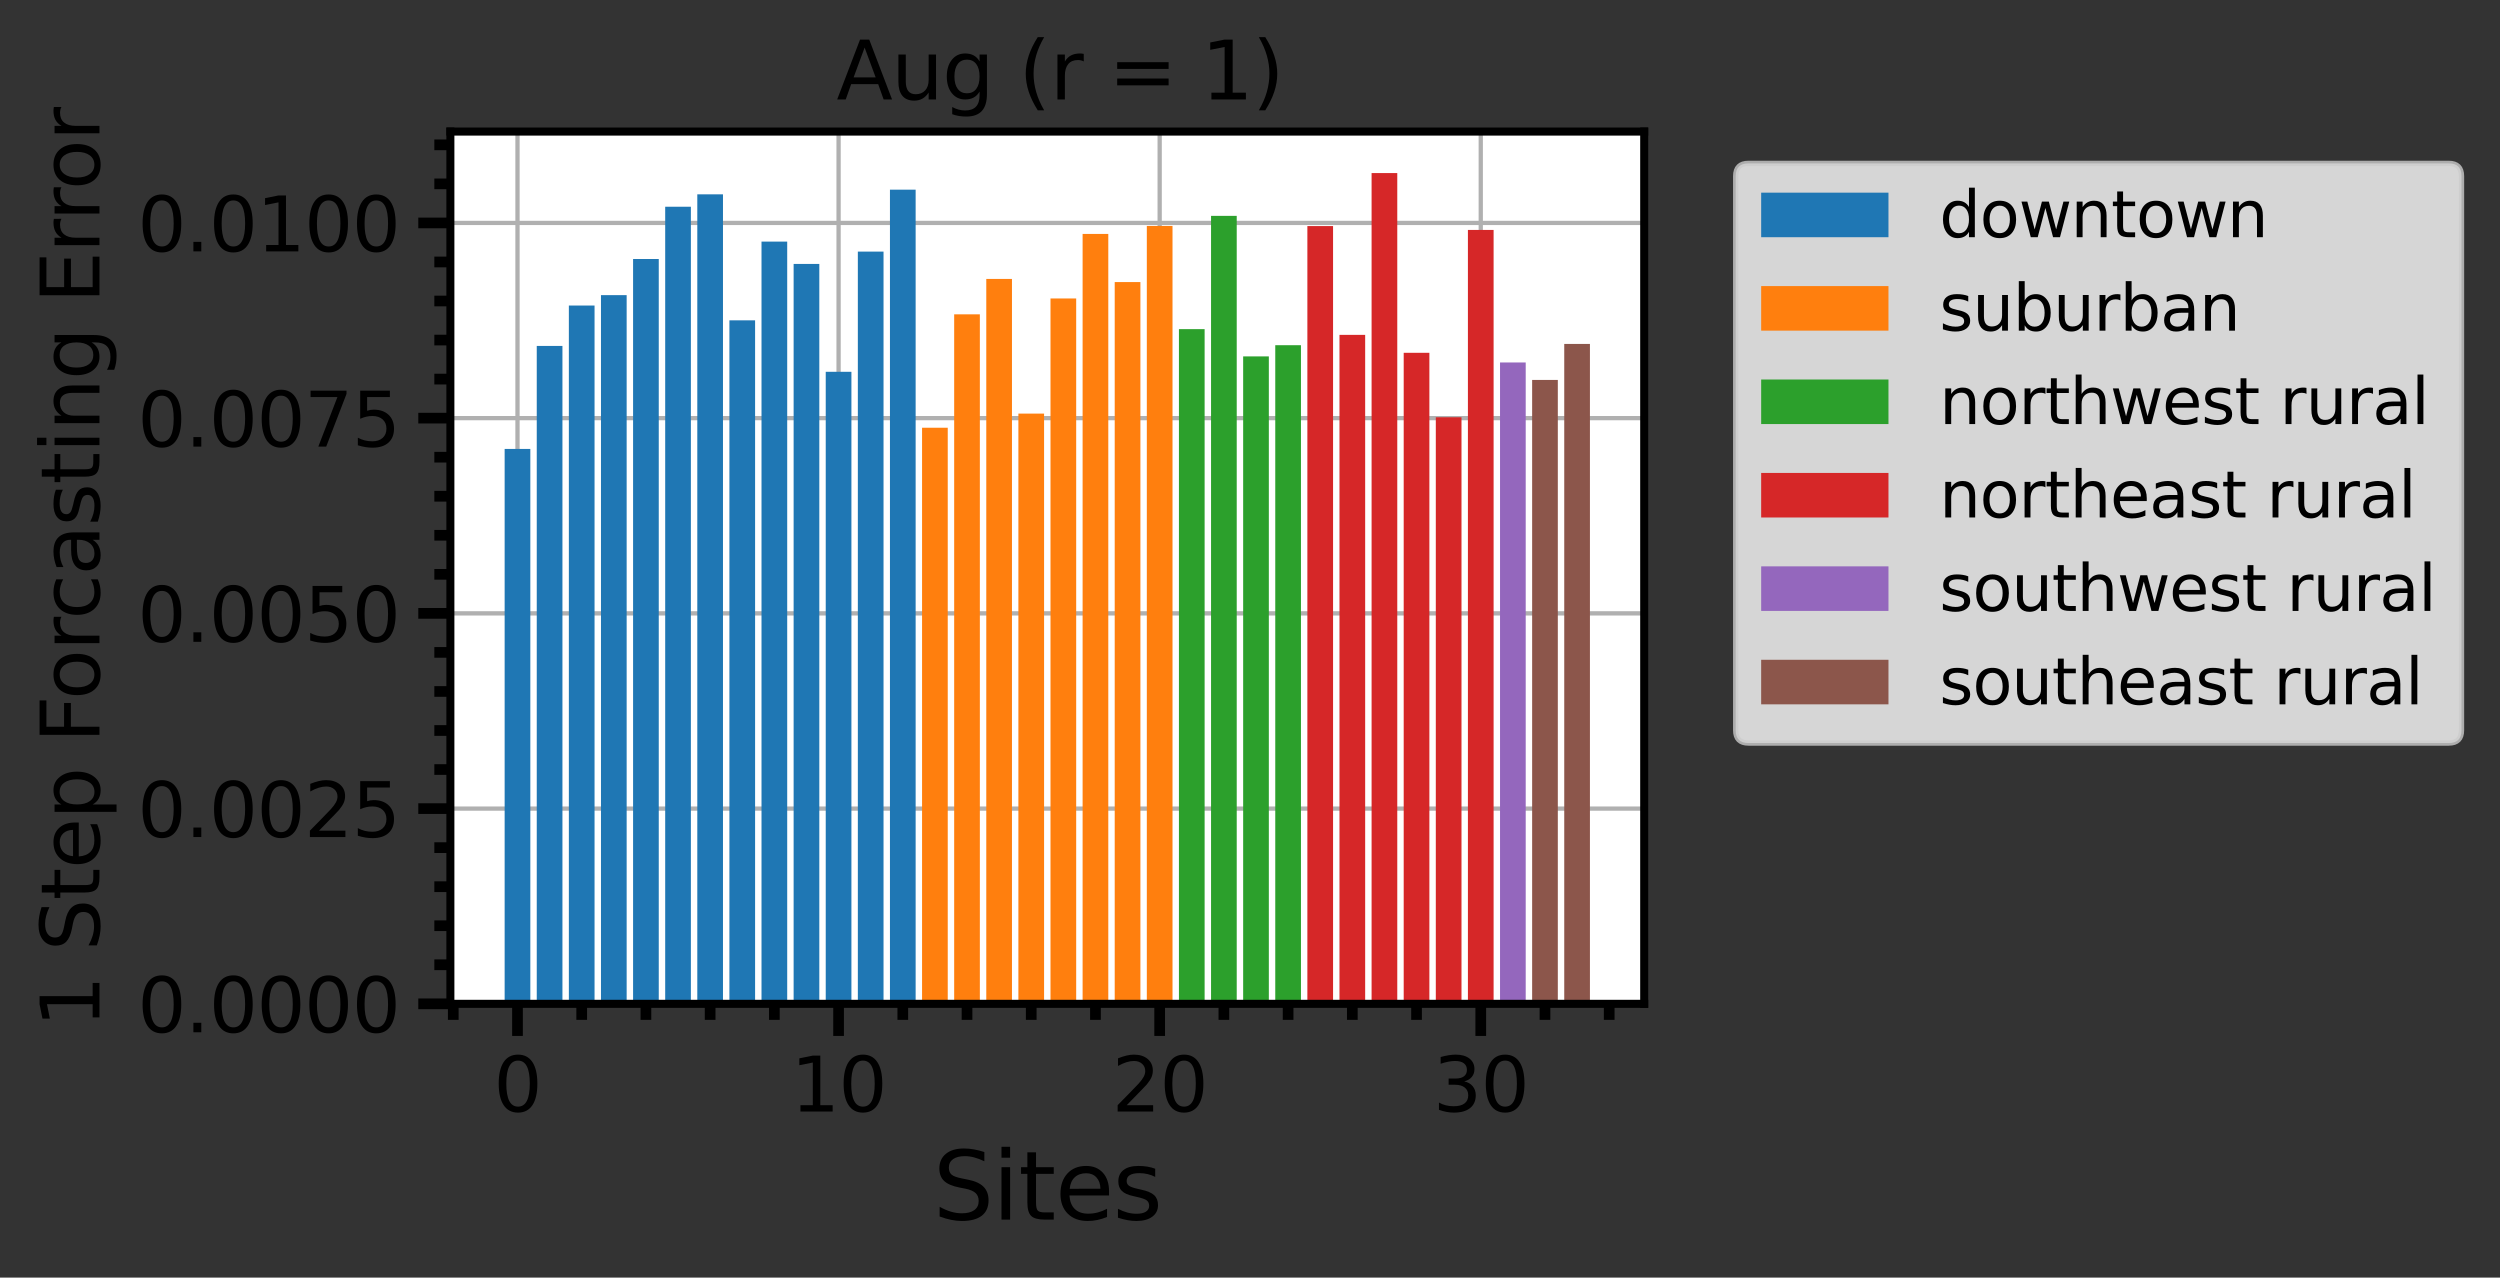 <?xml version="1.0" encoding="utf-8" standalone="no"?>
<!DOCTYPE svg PUBLIC "-//W3C//DTD SVG 1.1//EN"
  "http://www.w3.org/Graphics/SVG/1.1/DTD/svg11.dtd">
<svg xmlns:xlink="http://www.w3.org/1999/xlink" width="467.408pt" height="238.864pt" viewBox="0 0 467.408 238.864" xmlns="http://www.w3.org/2000/svg" version="1.1">
 <rect x="0" y="0" width="467.408" height="238.864" fill="#333333" stroke="none"/>
 <defs>
  <style type="text/css">*{stroke-linejoin: round; stroke-linecap: butt}</style>
 </defs>
 <g id="figure_1">
  <g id="patch_1">
   <path d="M 0 238.864 
L 467.408 238.864 
L 467.408 0 
L 0 0 
z
" style="fill: none"/>
  </g>
  <g id="axes_1">
   <g id="patch_2">
    <path d="M 84.204 187.678 
L 307.404 187.678 
L 307.404 24.598 
L 84.204 24.598 
z
" style="fill: #ffffff"/>
   </g>
   <g id="matplotlib.axis_1">
    <g id="xtick_1">
     <g id="line2d_1">
      <path d="M 96.751 187.678 
L 96.751 24.598 
" clip-path="url(#pc132be1202)" style="fill: none; stroke: #b0b0b0; stroke-width: 0.8; stroke-linecap: square"/>
     </g>
     <g id="line2d_2">
      <defs>
       <path id="me06fe6bc70" d="M 0 0 
L 0 6 
" style="stroke: #000000; stroke-width: 2"/>
      </defs>
      <g>
       <use xlink:href="#me06fe6bc70" x="96.751" y="187.678" style="stroke: #000000; stroke-width: 2"/>
      </g>
     </g>
     <g id="text_1">
      <!-- 0 -->
      <g transform="translate(92.297 207.815)scale(0.14 -0.14)">
       <defs>
        <path id="DejaVuSans-30" d="M 2034 4250 
Q 1547 4250 1301 3770 
Q 1056 3291 1056 2328 
Q 1056 1369 1301 889 
Q 1547 409 2034 409 
Q 2525 409 2770 889 
Q 3016 1369 3016 2328 
Q 3016 3291 2770 3770 
Q 2525 4250 2034 4250 
z
M 2034 4750 
Q 2819 4750 3233 4129 
Q 3647 3509 3647 2328 
Q 3647 1150 3233 529 
Q 2819 -91 2034 -91 
Q 1250 -91 836 529 
Q 422 1150 422 2328 
Q 422 3509 836 4129 
Q 1250 4750 2034 4750 
z
" transform="scale(0.016)"/>
       </defs>
       <use xlink:href="#DejaVuSans-30"/>
      </g>
     </g>
    </g>
    <g id="xtick_2">
     <g id="line2d_3">
      <path d="M 156.783 187.678 
L 156.783 24.598 
" clip-path="url(#pc132be1202)" style="fill: none; stroke: #b0b0b0; stroke-width: 0.8; stroke-linecap: square"/>
     </g>
     <g id="line2d_4">
      <g>
       <use xlink:href="#me06fe6bc70" x="156.783" y="187.678" style="stroke: #000000; stroke-width: 2"/>
      </g>
     </g>
     <g id="text_2">
      <!-- 10 -->
      <g transform="translate(147.876 207.815)scale(0.14 -0.14)">
       <defs>
        <path id="DejaVuSans-31" d="M 794 531 
L 1825 531 
L 1825 4091 
L 703 3866 
L 703 4441 
L 1819 4666 
L 2450 4666 
L 2450 531 
L 3481 531 
L 3481 0 
L 794 0 
L 794 531 
z
" transform="scale(0.016)"/>
       </defs>
       <use xlink:href="#DejaVuSans-31"/>
       <use xlink:href="#DejaVuSans-30" x="63.623"/>
      </g>
     </g>
    </g>
    <g id="xtick_3">
     <g id="line2d_5">
      <path d="M 216.815 187.678 
L 216.815 24.598 
" clip-path="url(#pc132be1202)" style="fill: none; stroke: #b0b0b0; stroke-width: 0.8; stroke-linecap: square"/>
     </g>
     <g id="line2d_6">
      <g>
       <use xlink:href="#me06fe6bc70" x="216.815" y="187.678" style="stroke: #000000; stroke-width: 2"/>
      </g>
     </g>
     <g id="text_3">
      <!-- 20 -->
      <g transform="translate(207.908 207.815)scale(0.14 -0.14)">
       <defs>
        <path id="DejaVuSans-32" d="M 1228 531 
L 3431 531 
L 3431 0 
L 469 0 
L 469 531 
Q 828 903 1448 1529 
Q 2069 2156 2228 2338 
Q 2531 2678 2651 2914 
Q 2772 3150 2772 3378 
Q 2772 3750 2511 3984 
Q 2250 4219 1831 4219 
Q 1534 4219 1204 4116 
Q 875 4013 500 3803 
L 500 4441 
Q 881 4594 1212 4672 
Q 1544 4750 1819 4750 
Q 2544 4750 2975 4387 
Q 3406 4025 3406 3419 
Q 3406 3131 3298 2873 
Q 3191 2616 2906 2266 
Q 2828 2175 2409 1742 
Q 1991 1309 1228 531 
z
" transform="scale(0.016)"/>
       </defs>
       <use xlink:href="#DejaVuSans-32"/>
       <use xlink:href="#DejaVuSans-30" x="63.623"/>
      </g>
     </g>
    </g>
    <g id="xtick_4">
     <g id="line2d_7">
      <path d="M 276.848 187.678 
L 276.848 24.598 
" clip-path="url(#pc132be1202)" style="fill: none; stroke: #b0b0b0; stroke-width: 0.8; stroke-linecap: square"/>
     </g>
     <g id="line2d_8">
      <g>
       <use xlink:href="#me06fe6bc70" x="276.848" y="187.678" style="stroke: #000000; stroke-width: 2"/>
      </g>
     </g>
     <g id="text_4">
      <!-- 30 -->
      <g transform="translate(267.94 207.815)scale(0.14 -0.14)">
       <defs>
        <path id="DejaVuSans-33" d="M 2597 2516 
Q 3050 2419 3304 2112 
Q 3559 1806 3559 1356 
Q 3559 666 3084 287 
Q 2609 -91 1734 -91 
Q 1441 -91 1130 -33 
Q 819 25 488 141 
L 488 750 
Q 750 597 1062 519 
Q 1375 441 1716 441 
Q 2309 441 2620 675 
Q 2931 909 2931 1356 
Q 2931 1769 2642 2001 
Q 2353 2234 1838 2234 
L 1294 2234 
L 1294 2753 
L 1863 2753 
Q 2328 2753 2575 2939 
Q 2822 3125 2822 3475 
Q 2822 3834 2567 4026 
Q 2313 4219 1838 4219 
Q 1578 4219 1281 4162 
Q 984 4106 628 3988 
L 628 4550 
Q 988 4650 1302 4700 
Q 1616 4750 1894 4750 
Q 2613 4750 3031 4423 
Q 3450 4097 3450 3541 
Q 3450 3153 3228 2886 
Q 3006 2619 2597 2516 
z
" transform="scale(0.016)"/>
       </defs>
       <use xlink:href="#DejaVuSans-33"/>
       <use xlink:href="#DejaVuSans-30" x="63.623"/>
      </g>
     </g>
    </g>
    <g id="xtick_5">
     <g id="line2d_9">
      <defs>
       <path id="me8a52d82d8" d="M 0 0 
L 0 3 
" style="stroke: #000000; stroke-width: 2"/>
      </defs>
      <g>
       <use xlink:href="#me8a52d82d8" x="84.744" y="187.678" style="stroke: #000000; stroke-width: 2"/>
      </g>
     </g>
    </g>
    <g id="xtick_6">
     <g id="line2d_10">
      <g>
       <use xlink:href="#me8a52d82d8" x="108.757" y="187.678" style="stroke: #000000; stroke-width: 2"/>
      </g>
     </g>
    </g>
    <g id="xtick_7">
     <g id="line2d_11">
      <g>
       <use xlink:href="#me8a52d82d8" x="120.764" y="187.678" style="stroke: #000000; stroke-width: 2"/>
      </g>
     </g>
    </g>
    <g id="xtick_8">
     <g id="line2d_12">
      <g>
       <use xlink:href="#me8a52d82d8" x="132.77" y="187.678" style="stroke: #000000; stroke-width: 2"/>
      </g>
     </g>
    </g>
    <g id="xtick_9">
     <g id="line2d_13">
      <g>
       <use xlink:href="#me8a52d82d8" x="144.777" y="187.678" style="stroke: #000000; stroke-width: 2"/>
      </g>
     </g>
    </g>
    <g id="xtick_10">
     <g id="line2d_14">
      <g>
       <use xlink:href="#me8a52d82d8" x="168.79" y="187.678" style="stroke: #000000; stroke-width: 2"/>
      </g>
     </g>
    </g>
    <g id="xtick_11">
     <g id="line2d_15">
      <g>
       <use xlink:href="#me8a52d82d8" x="180.796" y="187.678" style="stroke: #000000; stroke-width: 2"/>
      </g>
     </g>
    </g>
    <g id="xtick_12">
     <g id="line2d_16">
      <g>
       <use xlink:href="#me8a52d82d8" x="192.802" y="187.678" style="stroke: #000000; stroke-width: 2"/>
      </g>
     </g>
    </g>
    <g id="xtick_13">
     <g id="line2d_17">
      <g>
       <use xlink:href="#me8a52d82d8" x="204.809" y="187.678" style="stroke: #000000; stroke-width: 2"/>
      </g>
     </g>
    </g>
    <g id="xtick_14">
     <g id="line2d_18">
      <g>
       <use xlink:href="#me8a52d82d8" x="228.822" y="187.678" style="stroke: #000000; stroke-width: 2"/>
      </g>
     </g>
    </g>
    <g id="xtick_15">
     <g id="line2d_19">
      <g>
       <use xlink:href="#me8a52d82d8" x="240.828" y="187.678" style="stroke: #000000; stroke-width: 2"/>
      </g>
     </g>
    </g>
    <g id="xtick_16">
     <g id="line2d_20">
      <g>
       <use xlink:href="#me8a52d82d8" x="252.835" y="187.678" style="stroke: #000000; stroke-width: 2"/>
      </g>
     </g>
    </g>
    <g id="xtick_17">
     <g id="line2d_21">
      <g>
       <use xlink:href="#me8a52d82d8" x="264.841" y="187.678" style="stroke: #000000; stroke-width: 2"/>
      </g>
     </g>
    </g>
    <g id="xtick_18">
     <g id="line2d_22">
      <g>
       <use xlink:href="#me8a52d82d8" x="288.854" y="187.678" style="stroke: #000000; stroke-width: 2"/>
      </g>
     </g>
    </g>
    <g id="xtick_19">
     <g id="line2d_23">
      <g>
       <use xlink:href="#me8a52d82d8" x="300.861" y="187.678" style="stroke: #000000; stroke-width: 2"/>
      </g>
     </g>
    </g>
    <g id="text_5">
     <!-- Sites -->
     <g transform="translate(174.446 228.024)scale(0.175 -0.175)">
      <defs>
       <path id="DejaVuSans-53" d="M 3425 4513 
L 3425 3897 
Q 3066 4069 2747 4153 
Q 2428 4238 2131 4238 
Q 1616 4238 1336 4038 
Q 1056 3838 1056 3469 
Q 1056 3159 1242 3001 
Q 1428 2844 1947 2747 
L 2328 2669 
Q 3034 2534 3370 2195 
Q 3706 1856 3706 1288 
Q 3706 609 3251 259 
Q 2797 -91 1919 -91 
Q 1588 -91 1214 -16 
Q 841 59 441 206 
L 441 856 
Q 825 641 1194 531 
Q 1563 422 1919 422 
Q 2459 422 2753 634 
Q 3047 847 3047 1241 
Q 3047 1584 2836 1778 
Q 2625 1972 2144 2069 
L 1759 2144 
Q 1053 2284 737 2584 
Q 422 2884 422 3419 
Q 422 4038 858 4394 
Q 1294 4750 2059 4750 
Q 2388 4750 2728 4690 
Q 3069 4631 3425 4513 
z
" transform="scale(0.016)"/>
       <path id="DejaVuSans-69" d="M 603 3500 
L 1178 3500 
L 1178 0 
L 603 0 
L 603 3500 
z
M 603 4863 
L 1178 4863 
L 1178 4134 
L 603 4134 
L 603 4863 
z
" transform="scale(0.016)"/>
       <path id="DejaVuSans-74" d="M 1172 4494 
L 1172 3500 
L 2356 3500 
L 2356 3053 
L 1172 3053 
L 1172 1153 
Q 1172 725 1289 603 
Q 1406 481 1766 481 
L 2356 481 
L 2356 0 
L 1766 0 
Q 1100 0 847 248 
Q 594 497 594 1153 
L 594 3053 
L 172 3053 
L 172 3500 
L 594 3500 
L 594 4494 
L 1172 4494 
z
" transform="scale(0.016)"/>
       <path id="DejaVuSans-65" d="M 3597 1894 
L 3597 1613 
L 953 1613 
Q 991 1019 1311 708 
Q 1631 397 2203 397 
Q 2534 397 2845 478 
Q 3156 559 3463 722 
L 3463 178 
Q 3153 47 2828 -22 
Q 2503 -91 2169 -91 
Q 1331 -91 842 396 
Q 353 884 353 1716 
Q 353 2575 817 3079 
Q 1281 3584 2069 3584 
Q 2775 3584 3186 3129 
Q 3597 2675 3597 1894 
z
M 3022 2063 
Q 3016 2534 2758 2815 
Q 2500 3097 2075 3097 
Q 1594 3097 1305 2825 
Q 1016 2553 972 2059 
L 3022 2063 
z
" transform="scale(0.016)"/>
       <path id="DejaVuSans-73" d="M 2834 3397 
L 2834 2853 
Q 2591 2978 2328 3040 
Q 2066 3103 1784 3103 
Q 1356 3103 1142 2972 
Q 928 2841 928 2578 
Q 928 2378 1081 2264 
Q 1234 2150 1697 2047 
L 1894 2003 
Q 2506 1872 2764 1633 
Q 3022 1394 3022 966 
Q 3022 478 2636 193 
Q 2250 -91 1575 -91 
Q 1294 -91 989 -36 
Q 684 19 347 128 
L 347 722 
Q 666 556 975 473 
Q 1284 391 1588 391 
Q 1994 391 2212 530 
Q 2431 669 2431 922 
Q 2431 1156 2273 1281 
Q 2116 1406 1581 1522 
L 1381 1569 
Q 847 1681 609 1914 
Q 372 2147 372 2553 
Q 372 3047 722 3315 
Q 1072 3584 1716 3584 
Q 2034 3584 2315 3537 
Q 2597 3491 2834 3397 
z
" transform="scale(0.016)"/>
      </defs>
      <use xlink:href="#DejaVuSans-53"/>
      <use xlink:href="#DejaVuSans-69" x="63.477"/>
      <use xlink:href="#DejaVuSans-74" x="91.26"/>
      <use xlink:href="#DejaVuSans-65" x="130.469"/>
      <use xlink:href="#DejaVuSans-73" x="191.992"/>
     </g>
    </g>
   </g>
   <g id="matplotlib.axis_2">
    <g id="ytick_1">
     <g id="line2d_24">
      <path d="M 84.204 187.678 
L 307.404 187.678 
" clip-path="url(#pc132be1202)" style="fill: none; stroke: #b0b0b0; stroke-width: 0.8; stroke-linecap: square"/>
     </g>
     <g id="line2d_25">
      <defs>
       <path id="m0076c37aae" d="M 0 0 
L -6 0 
" style="stroke: #000000; stroke-width: 2"/>
      </defs>
      <g>
       <use xlink:href="#m0076c37aae" x="84.204" y="187.678" style="stroke: #000000; stroke-width: 2"/>
      </g>
     </g>
     <g id="text_6">
      <!-- 0.0000 -->
      <g transform="translate(25.717 192.997)scale(0.14 -0.14)">
       <defs>
        <path id="DejaVuSans-2e" d="M 684 794 
L 1344 794 
L 1344 0 
L 684 0 
L 684 794 
z
" transform="scale(0.016)"/>
       </defs>
       <use xlink:href="#DejaVuSans-30"/>
       <use xlink:href="#DejaVuSans-2e" x="63.623"/>
       <use xlink:href="#DejaVuSans-30" x="95.41"/>
       <use xlink:href="#DejaVuSans-30" x="159.033"/>
       <use xlink:href="#DejaVuSans-30" x="222.656"/>
       <use xlink:href="#DejaVuSans-30" x="286.279"/>
      </g>
     </g>
    </g>
    <g id="ytick_2">
     <g id="line2d_26">
      <path d="M 84.204 151.178 
L 307.404 151.178 
" clip-path="url(#pc132be1202)" style="fill: none; stroke: #b0b0b0; stroke-width: 0.8; stroke-linecap: square"/>
     </g>
     <g id="line2d_27">
      <g>
       <use xlink:href="#m0076c37aae" x="84.204" y="151.178" style="stroke: #000000; stroke-width: 2"/>
      </g>
     </g>
     <g id="text_7">
      <!-- 0.0025 -->
      <g transform="translate(25.717 156.497)scale(0.14 -0.14)">
       <defs>
        <path id="DejaVuSans-35" d="M 691 4666 
L 3169 4666 
L 3169 4134 
L 1269 4134 
L 1269 2991 
Q 1406 3038 1543 3061 
Q 1681 3084 1819 3084 
Q 2600 3084 3056 2656 
Q 3513 2228 3513 1497 
Q 3513 744 3044 326 
Q 2575 -91 1722 -91 
Q 1428 -91 1123 -41 
Q 819 9 494 109 
L 494 744 
Q 775 591 1075 516 
Q 1375 441 1709 441 
Q 2250 441 2565 725 
Q 2881 1009 2881 1497 
Q 2881 1984 2565 2268 
Q 2250 2553 1709 2553 
Q 1456 2553 1204 2497 
Q 953 2441 691 2322 
L 691 4666 
z
" transform="scale(0.016)"/>
       </defs>
       <use xlink:href="#DejaVuSans-30"/>
       <use xlink:href="#DejaVuSans-2e" x="63.623"/>
       <use xlink:href="#DejaVuSans-30" x="95.41"/>
       <use xlink:href="#DejaVuSans-30" x="159.033"/>
       <use xlink:href="#DejaVuSans-32" x="222.656"/>
       <use xlink:href="#DejaVuSans-35" x="286.279"/>
      </g>
     </g>
    </g>
    <g id="ytick_3">
     <g id="line2d_28">
      <path d="M 84.204 114.678 
L 307.404 114.678 
" clip-path="url(#pc132be1202)" style="fill: none; stroke: #b0b0b0; stroke-width: 0.8; stroke-linecap: square"/>
     </g>
     <g id="line2d_29">
      <g>
       <use xlink:href="#m0076c37aae" x="84.204" y="114.678" style="stroke: #000000; stroke-width: 2"/>
      </g>
     </g>
     <g id="text_8">
      <!-- 0.0050 -->
      <g transform="translate(25.717 119.997)scale(0.14 -0.14)">
       <use xlink:href="#DejaVuSans-30"/>
       <use xlink:href="#DejaVuSans-2e" x="63.623"/>
       <use xlink:href="#DejaVuSans-30" x="95.41"/>
       <use xlink:href="#DejaVuSans-30" x="159.033"/>
       <use xlink:href="#DejaVuSans-35" x="222.656"/>
       <use xlink:href="#DejaVuSans-30" x="286.279"/>
      </g>
     </g>
    </g>
    <g id="ytick_4">
     <g id="line2d_30">
      <path d="M 84.204 78.178 
L 307.404 78.178 
" clip-path="url(#pc132be1202)" style="fill: none; stroke: #b0b0b0; stroke-width: 0.8; stroke-linecap: square"/>
     </g>
     <g id="line2d_31">
      <g>
       <use xlink:href="#m0076c37aae" x="84.204" y="78.178" style="stroke: #000000; stroke-width: 2"/>
      </g>
     </g>
     <g id="text_9">
      <!-- 0.0075 -->
      <g transform="translate(25.717 83.497)scale(0.14 -0.14)">
       <defs>
        <path id="DejaVuSans-37" d="M 525 4666 
L 3525 4666 
L 3525 4397 
L 1831 0 
L 1172 0 
L 2766 4134 
L 525 4134 
L 525 4666 
z
" transform="scale(0.016)"/>
       </defs>
       <use xlink:href="#DejaVuSans-30"/>
       <use xlink:href="#DejaVuSans-2e" x="63.623"/>
       <use xlink:href="#DejaVuSans-30" x="95.41"/>
       <use xlink:href="#DejaVuSans-30" x="159.033"/>
       <use xlink:href="#DejaVuSans-37" x="222.656"/>
       <use xlink:href="#DejaVuSans-35" x="286.279"/>
      </g>
     </g>
    </g>
    <g id="ytick_5">
     <g id="line2d_32">
      <path d="M 84.204 41.678 
L 307.404 41.678 
" clip-path="url(#pc132be1202)" style="fill: none; stroke: #b0b0b0; stroke-width: 0.8; stroke-linecap: square"/>
     </g>
     <g id="line2d_33">
      <g>
       <use xlink:href="#m0076c37aae" x="84.204" y="41.678" style="stroke: #000000; stroke-width: 2"/>
      </g>
     </g>
     <g id="text_10">
      <!-- 0.0100 -->
      <g transform="translate(25.717 46.997)scale(0.14 -0.14)">
       <use xlink:href="#DejaVuSans-30"/>
       <use xlink:href="#DejaVuSans-2e" x="63.623"/>
       <use xlink:href="#DejaVuSans-30" x="95.41"/>
       <use xlink:href="#DejaVuSans-31" x="159.033"/>
       <use xlink:href="#DejaVuSans-30" x="222.656"/>
       <use xlink:href="#DejaVuSans-30" x="286.279"/>
      </g>
     </g>
    </g>
    <g id="ytick_6">
     <g id="line2d_34">
      <defs>
       <path id="m3d8497d982" d="M 0 0 
L -3 0 
" style="stroke: #000000; stroke-width: 2"/>
      </defs>
      <g>
       <use xlink:href="#m3d8497d982" x="84.204" y="180.378" style="stroke: #000000; stroke-width: 2"/>
      </g>
     </g>
    </g>
    <g id="ytick_7">
     <g id="line2d_35">
      <g>
       <use xlink:href="#m3d8497d982" x="84.204" y="173.078" style="stroke: #000000; stroke-width: 2"/>
      </g>
     </g>
    </g>
    <g id="ytick_8">
     <g id="line2d_36">
      <g>
       <use xlink:href="#m3d8497d982" x="84.204" y="165.778" style="stroke: #000000; stroke-width: 2"/>
      </g>
     </g>
    </g>
    <g id="ytick_9">
     <g id="line2d_37">
      <g>
       <use xlink:href="#m3d8497d982" x="84.204" y="158.478" style="stroke: #000000; stroke-width: 2"/>
      </g>
     </g>
    </g>
    <g id="ytick_10">
     <g id="line2d_38">
      <g>
       <use xlink:href="#m3d8497d982" x="84.204" y="143.878" style="stroke: #000000; stroke-width: 2"/>
      </g>
     </g>
    </g>
    <g id="ytick_11">
     <g id="line2d_39">
      <g>
       <use xlink:href="#m3d8497d982" x="84.204" y="136.578" style="stroke: #000000; stroke-width: 2"/>
      </g>
     </g>
    </g>
    <g id="ytick_12">
     <g id="line2d_40">
      <g>
       <use xlink:href="#m3d8497d982" x="84.204" y="129.278" style="stroke: #000000; stroke-width: 2"/>
      </g>
     </g>
    </g>
    <g id="ytick_13">
     <g id="line2d_41">
      <g>
       <use xlink:href="#m3d8497d982" x="84.204" y="121.978" style="stroke: #000000; stroke-width: 2"/>
      </g>
     </g>
    </g>
    <g id="ytick_14">
     <g id="line2d_42">
      <g>
       <use xlink:href="#m3d8497d982" x="84.204" y="107.378" style="stroke: #000000; stroke-width: 2"/>
      </g>
     </g>
    </g>
    <g id="ytick_15">
     <g id="line2d_43">
      <g>
       <use xlink:href="#m3d8497d982" x="84.204" y="100.078" style="stroke: #000000; stroke-width: 2"/>
      </g>
     </g>
    </g>
    <g id="ytick_16">
     <g id="line2d_44">
      <g>
       <use xlink:href="#m3d8497d982" x="84.204" y="92.778" style="stroke: #000000; stroke-width: 2"/>
      </g>
     </g>
    </g>
    <g id="ytick_17">
     <g id="line2d_45">
      <g>
       <use xlink:href="#m3d8497d982" x="84.204" y="85.478" style="stroke: #000000; stroke-width: 2"/>
      </g>
     </g>
    </g>
    <g id="ytick_18">
     <g id="line2d_46">
      <g>
       <use xlink:href="#m3d8497d982" x="84.204" y="70.878" style="stroke: #000000; stroke-width: 2"/>
      </g>
     </g>
    </g>
    <g id="ytick_19">
     <g id="line2d_47">
      <g>
       <use xlink:href="#m3d8497d982" x="84.204" y="63.578" style="stroke: #000000; stroke-width: 2"/>
      </g>
     </g>
    </g>
    <g id="ytick_20">
     <g id="line2d_48">
      <g>
       <use xlink:href="#m3d8497d982" x="84.204" y="56.278" style="stroke: #000000; stroke-width: 2"/>
      </g>
     </g>
    </g>
    <g id="ytick_21">
     <g id="line2d_49">
      <g>
       <use xlink:href="#m3d8497d982" x="84.204" y="48.978" style="stroke: #000000; stroke-width: 2"/>
      </g>
     </g>
    </g>
    <g id="ytick_22">
     <g id="line2d_50">
      <g>
       <use xlink:href="#m3d8497d982" x="84.204" y="34.378" style="stroke: #000000; stroke-width: 2"/>
      </g>
     </g>
    </g>
    <g id="ytick_23">
     <g id="line2d_51">
      <g>
       <use xlink:href="#m3d8497d982" x="84.204" y="27.078" style="stroke: #000000; stroke-width: 2"/>
      </g>
     </g>
    </g>
    <g id="text_11">
     <!-- 1 Step Forcasting Error -->
     <g transform="translate(18.598 192.126)rotate(-90)scale(0.15 -0.15)">
      <defs>
       <path id="DejaVuSans-20" transform="scale(0.016)"/>
       <path id="DejaVuSans-70" d="M 1159 525 
L 1159 -1331 
L 581 -1331 
L 581 3500 
L 1159 3500 
L 1159 2969 
Q 1341 3281 1617 3432 
Q 1894 3584 2278 3584 
Q 2916 3584 3314 3078 
Q 3713 2572 3713 1747 
Q 3713 922 3314 415 
Q 2916 -91 2278 -91 
Q 1894 -91 1617 61 
Q 1341 213 1159 525 
z
M 3116 1747 
Q 3116 2381 2855 2742 
Q 2594 3103 2138 3103 
Q 1681 3103 1420 2742 
Q 1159 2381 1159 1747 
Q 1159 1113 1420 752 
Q 1681 391 2138 391 
Q 2594 391 2855 752 
Q 3116 1113 3116 1747 
z
" transform="scale(0.016)"/>
       <path id="DejaVuSans-46" d="M 628 4666 
L 3309 4666 
L 3309 4134 
L 1259 4134 
L 1259 2759 
L 3109 2759 
L 3109 2228 
L 1259 2228 
L 1259 0 
L 628 0 
L 628 4666 
z
" transform="scale(0.016)"/>
       <path id="DejaVuSans-6f" d="M 1959 3097 
Q 1497 3097 1228 2736 
Q 959 2375 959 1747 
Q 959 1119 1226 758 
Q 1494 397 1959 397 
Q 2419 397 2687 759 
Q 2956 1122 2956 1747 
Q 2956 2369 2687 2733 
Q 2419 3097 1959 3097 
z
M 1959 3584 
Q 2709 3584 3137 3096 
Q 3566 2609 3566 1747 
Q 3566 888 3137 398 
Q 2709 -91 1959 -91 
Q 1206 -91 779 398 
Q 353 888 353 1747 
Q 353 2609 779 3096 
Q 1206 3584 1959 3584 
z
" transform="scale(0.016)"/>
       <path id="DejaVuSans-72" d="M 2631 2963 
Q 2534 3019 2420 3045 
Q 2306 3072 2169 3072 
Q 1681 3072 1420 2755 
Q 1159 2438 1159 1844 
L 1159 0 
L 581 0 
L 581 3500 
L 1159 3500 
L 1159 2956 
Q 1341 3275 1631 3429 
Q 1922 3584 2338 3584 
Q 2397 3584 2469 3576 
Q 2541 3569 2628 3553 
L 2631 2963 
z
" transform="scale(0.016)"/>
       <path id="DejaVuSans-63" d="M 3122 3366 
L 3122 2828 
Q 2878 2963 2633 3030 
Q 2388 3097 2138 3097 
Q 1578 3097 1268 2742 
Q 959 2388 959 1747 
Q 959 1106 1268 751 
Q 1578 397 2138 397 
Q 2388 397 2633 464 
Q 2878 531 3122 666 
L 3122 134 
Q 2881 22 2623 -34 
Q 2366 -91 2075 -91 
Q 1284 -91 818 406 
Q 353 903 353 1747 
Q 353 2603 823 3093 
Q 1294 3584 2113 3584 
Q 2378 3584 2631 3529 
Q 2884 3475 3122 3366 
z
" transform="scale(0.016)"/>
       <path id="DejaVuSans-61" d="M 2194 1759 
Q 1497 1759 1228 1600 
Q 959 1441 959 1056 
Q 959 750 1161 570 
Q 1363 391 1709 391 
Q 2188 391 2477 730 
Q 2766 1069 2766 1631 
L 2766 1759 
L 2194 1759 
z
M 3341 1997 
L 3341 0 
L 2766 0 
L 2766 531 
Q 2569 213 2275 61 
Q 1981 -91 1556 -91 
Q 1019 -91 701 211 
Q 384 513 384 1019 
Q 384 1609 779 1909 
Q 1175 2209 1959 2209 
L 2766 2209 
L 2766 2266 
Q 2766 2663 2505 2880 
Q 2244 3097 1772 3097 
Q 1472 3097 1187 3025 
Q 903 2953 641 2809 
L 641 3341 
Q 956 3463 1253 3523 
Q 1550 3584 1831 3584 
Q 2591 3584 2966 3190 
Q 3341 2797 3341 1997 
z
" transform="scale(0.016)"/>
       <path id="DejaVuSans-6e" d="M 3513 2113 
L 3513 0 
L 2938 0 
L 2938 2094 
Q 2938 2591 2744 2837 
Q 2550 3084 2163 3084 
Q 1697 3084 1428 2787 
Q 1159 2491 1159 1978 
L 1159 0 
L 581 0 
L 581 3500 
L 1159 3500 
L 1159 2956 
Q 1366 3272 1645 3428 
Q 1925 3584 2291 3584 
Q 2894 3584 3203 3211 
Q 3513 2838 3513 2113 
z
" transform="scale(0.016)"/>
       <path id="DejaVuSans-67" d="M 2906 1791 
Q 2906 2416 2648 2759 
Q 2391 3103 1925 3103 
Q 1463 3103 1205 2759 
Q 947 2416 947 1791 
Q 947 1169 1205 825 
Q 1463 481 1925 481 
Q 2391 481 2648 825 
Q 2906 1169 2906 1791 
z
M 3481 434 
Q 3481 -459 3084 -895 
Q 2688 -1331 1869 -1331 
Q 1566 -1331 1297 -1286 
Q 1028 -1241 775 -1147 
L 775 -588 
Q 1028 -725 1275 -790 
Q 1522 -856 1778 -856 
Q 2344 -856 2625 -561 
Q 2906 -266 2906 331 
L 2906 616 
Q 2728 306 2450 153 
Q 2172 0 1784 0 
Q 1141 0 747 490 
Q 353 981 353 1791 
Q 353 2603 747 3093 
Q 1141 3584 1784 3584 
Q 2172 3584 2450 3431 
Q 2728 3278 2906 2969 
L 2906 3500 
L 3481 3500 
L 3481 434 
z
" transform="scale(0.016)"/>
       <path id="DejaVuSans-45" d="M 628 4666 
L 3578 4666 
L 3578 4134 
L 1259 4134 
L 1259 2753 
L 3481 2753 
L 3481 2222 
L 1259 2222 
L 1259 531 
L 3634 531 
L 3634 0 
L 628 0 
L 628 4666 
z
" transform="scale(0.016)"/>
      </defs>
      <use xlink:href="#DejaVuSans-31"/>
      <use xlink:href="#DejaVuSans-20" x="63.623"/>
      <use xlink:href="#DejaVuSans-53" x="95.41"/>
      <use xlink:href="#DejaVuSans-74" x="158.887"/>
      <use xlink:href="#DejaVuSans-65" x="198.096"/>
      <use xlink:href="#DejaVuSans-70" x="259.619"/>
      <use xlink:href="#DejaVuSans-20" x="323.096"/>
      <use xlink:href="#DejaVuSans-46" x="354.883"/>
      <use xlink:href="#DejaVuSans-6f" x="408.777"/>
      <use xlink:href="#DejaVuSans-72" x="469.959"/>
      <use xlink:href="#DejaVuSans-63" x="508.822"/>
      <use xlink:href="#DejaVuSans-61" x="563.803"/>
      <use xlink:href="#DejaVuSans-73" x="625.082"/>
      <use xlink:href="#DejaVuSans-74" x="677.182"/>
      <use xlink:href="#DejaVuSans-69" x="716.391"/>
      <use xlink:href="#DejaVuSans-6e" x="744.174"/>
      <use xlink:href="#DejaVuSans-67" x="807.553"/>
      <use xlink:href="#DejaVuSans-20" x="871.029"/>
      <use xlink:href="#DejaVuSans-45" x="902.816"/>
      <use xlink:href="#DejaVuSans-72" x="966"/>
      <use xlink:href="#DejaVuSans-72" x="1005.363"/>
      <use xlink:href="#DejaVuSans-6f" x="1044.227"/>
      <use xlink:href="#DejaVuSans-72" x="1105.408"/>
     </g>
    </g>
   </g>
   <g id="patch_3">
    <path d="M 94.35 187.678 
L 99.152 187.678 
L 99.152 83.932 
L 94.35 83.932 
z
" clip-path="url(#pc132be1202)" style="fill: #1f77b4"/>
   </g>
   <g id="patch_4">
    <path d="M 100.353 187.678 
L 105.155 187.678 
L 105.155 64.677 
L 100.353 64.677 
z
" clip-path="url(#pc132be1202)" style="fill: #1f77b4"/>
   </g>
   <g id="patch_5">
    <path d="M 106.356 187.678 
L 111.159 187.678 
L 111.159 57.128 
L 106.356 57.128 
z
" clip-path="url(#pc132be1202)" style="fill: #1f77b4"/>
   </g>
   <g id="patch_6">
    <path d="M 112.359 187.678 
L 117.162 187.678 
L 117.162 55.182 
L 112.359 55.182 
z
" clip-path="url(#pc132be1202)" style="fill: #1f77b4"/>
   </g>
   <g id="patch_7">
    <path d="M 118.362 187.678 
L 123.165 187.678 
L 123.165 48.427 
L 118.362 48.427 
z
" clip-path="url(#pc132be1202)" style="fill: #1f77b4"/>
   </g>
   <g id="patch_8">
    <path d="M 124.366 187.678 
L 129.168 187.678 
L 129.168 38.649 
L 124.366 38.649 
z
" clip-path="url(#pc132be1202)" style="fill: #1f77b4"/>
   </g>
   <g id="patch_9">
    <path d="M 130.369 187.678 
L 135.171 187.678 
L 135.171 36.339 
L 130.369 36.339 
z
" clip-path="url(#pc132be1202)" style="fill: #1f77b4"/>
   </g>
   <g id="patch_10">
    <path d="M 136.372 187.678 
L 141.175 187.678 
L 141.175 59.892 
L 136.372 59.892 
z
" clip-path="url(#pc132be1202)" style="fill: #1f77b4"/>
   </g>
   <g id="patch_11">
    <path d="M 142.375 187.678 
L 147.178 187.678 
L 147.178 45.167 
L 142.375 45.167 
z
" clip-path="url(#pc132be1202)" style="fill: #1f77b4"/>
   </g>
   <g id="patch_12">
    <path d="M 148.379 187.678 
L 153.181 187.678 
L 153.181 49.341 
L 148.379 49.341 
z
" clip-path="url(#pc132be1202)" style="fill: #1f77b4"/>
   </g>
   <g id="patch_13">
    <path d="M 154.382 187.678 
L 159.184 187.678 
L 159.184 69.507 
L 154.382 69.507 
z
" clip-path="url(#pc132be1202)" style="fill: #1f77b4"/>
   </g>
   <g id="patch_14">
    <path d="M 160.385 187.678 
L 165.188 187.678 
L 165.188 47.042 
L 160.385 47.042 
z
" clip-path="url(#pc132be1202)" style="fill: #1f77b4"/>
   </g>
   <g id="patch_15">
    <path d="M 166.388 187.678 
L 171.191 187.678 
L 171.191 35.463 
L 166.388 35.463 
z
" clip-path="url(#pc132be1202)" style="fill: #1f77b4"/>
   </g>
   <g id="patch_16">
    <path d="M 172.391 187.678 
L 177.194 187.678 
L 177.194 79.965 
L 172.391 79.965 
z
" clip-path="url(#pc132be1202)" style="fill: #ff7f0e"/>
   </g>
   <g id="patch_17">
    <path d="M 178.395 187.678 
L 183.197 187.678 
L 183.197 58.764 
L 178.395 58.764 
z
" clip-path="url(#pc132be1202)" style="fill: #ff7f0e"/>
   </g>
   <g id="patch_18">
    <path d="M 184.398 187.678 
L 189.201 187.678 
L 189.201 52.147 
L 184.398 52.147 
z
" clip-path="url(#pc132be1202)" style="fill: #ff7f0e"/>
   </g>
   <g id="patch_19">
    <path d="M 190.401 187.678 
L 195.204 187.678 
L 195.204 77.323 
L 190.401 77.323 
z
" clip-path="url(#pc132be1202)" style="fill: #ff7f0e"/>
   </g>
   <g id="patch_20">
    <path d="M 196.404 187.678 
L 201.207 187.678 
L 201.207 55.805 
L 196.404 55.805 
z
" clip-path="url(#pc132be1202)" style="fill: #ff7f0e"/>
   </g>
   <g id="patch_21">
    <path d="M 202.408 187.678 
L 207.21 187.678 
L 207.21 43.734 
L 202.408 43.734 
z
" clip-path="url(#pc132be1202)" style="fill: #ff7f0e"/>
   </g>
   <g id="patch_22">
    <path d="M 208.411 187.678 
L 213.213 187.678 
L 213.213 52.734 
L 208.411 52.734 
z
" clip-path="url(#pc132be1202)" style="fill: #ff7f0e"/>
   </g>
   <g id="patch_23">
    <path d="M 214.414 187.678 
L 219.217 187.678 
L 219.217 42.241 
L 214.414 42.241 
z
" clip-path="url(#pc132be1202)" style="fill: #ff7f0e"/>
   </g>
   <g id="patch_24">
    <path d="M 220.417 187.678 
L 225.22 187.678 
L 225.22 61.534 
L 220.417 61.534 
z
" clip-path="url(#pc132be1202)" style="fill: #2ca02c"/>
   </g>
   <g id="patch_25">
    <path d="M 226.421 187.678 
L 231.223 187.678 
L 231.223 40.36 
L 226.421 40.36 
z
" clip-path="url(#pc132be1202)" style="fill: #2ca02c"/>
   </g>
   <g id="patch_26">
    <path d="M 232.424 187.678 
L 237.226 187.678 
L 237.226 66.629 
L 232.424 66.629 
z
" clip-path="url(#pc132be1202)" style="fill: #2ca02c"/>
   </g>
   <g id="patch_27">
    <path d="M 238.427 187.678 
L 243.23 187.678 
L 243.23 64.542 
L 238.427 64.542 
z
" clip-path="url(#pc132be1202)" style="fill: #2ca02c"/>
   </g>
   <g id="patch_28">
    <path d="M 244.43 187.678 
L 249.233 187.678 
L 249.233 42.261 
L 244.43 42.261 
z
" clip-path="url(#pc132be1202)" style="fill: #d62728"/>
   </g>
   <g id="patch_29">
    <path d="M 250.433 187.678 
L 255.236 187.678 
L 255.236 62.612 
L 250.433 62.612 
z
" clip-path="url(#pc132be1202)" style="fill: #d62728"/>
   </g>
   <g id="patch_30">
    <path d="M 256.437 187.678 
L 261.239 187.678 
L 261.239 32.363 
L 256.437 32.363 
z
" clip-path="url(#pc132be1202)" style="fill: #d62728"/>
   </g>
   <g id="patch_31">
    <path d="M 262.44 187.678 
L 267.242 187.678 
L 267.242 65.964 
L 262.44 65.964 
z
" clip-path="url(#pc132be1202)" style="fill: #d62728"/>
   </g>
   <g id="patch_32">
    <path d="M 268.443 187.678 
L 273.246 187.678 
L 273.246 78.015 
L 268.443 78.015 
z
" clip-path="url(#pc132be1202)" style="fill: #d62728"/>
   </g>
   <g id="patch_33">
    <path d="M 274.446 187.678 
L 279.249 187.678 
L 279.249 42.983 
L 274.446 42.983 
z
" clip-path="url(#pc132be1202)" style="fill: #d62728"/>
   </g>
   <g id="patch_34">
    <path d="M 280.45 187.678 
L 285.252 187.678 
L 285.252 67.772 
L 280.45 67.772 
z
" clip-path="url(#pc132be1202)" style="fill: #9467bd"/>
   </g>
   <g id="patch_35">
    <path d="M 286.453 187.678 
L 291.255 187.678 
L 291.255 71.028 
L 286.453 71.028 
z
" clip-path="url(#pc132be1202)" style="fill: #8c564b"/>
   </g>
   <g id="patch_36">
    <path d="M 292.456 187.678 
L 297.259 187.678 
L 297.259 64.298 
L 292.456 64.298 
z
" clip-path="url(#pc132be1202)" style="fill: #8c564b"/>
   </g>
   <g id="patch_37">
    <path d="M 84.204 187.678 
L 84.204 24.598 
" style="fill: none; stroke: #000000; stroke-width: 1.5; stroke-linejoin: miter; stroke-linecap: square"/>
   </g>
   <g id="patch_38">
    <path d="M 307.404 187.678 
L 307.404 24.598 
" style="fill: none; stroke: #000000; stroke-width: 1.5; stroke-linejoin: miter; stroke-linecap: square"/>
   </g>
   <g id="patch_39">
    <path d="M 84.204 187.678 
L 307.404 187.678 
" style="fill: none; stroke: #000000; stroke-width: 1.5; stroke-linejoin: miter; stroke-linecap: square"/>
   </g>
   <g id="patch_40">
    <path d="M 84.204 24.598 
L 307.404 24.598 
" style="fill: none; stroke: #000000; stroke-width: 1.5; stroke-linejoin: miter; stroke-linecap: square"/>
   </g>
   <g id="text_12">
    <!--  Aug (r = 1) -->
    <g transform="translate(151.633 18.598)scale(0.15 -0.15)">
     <defs>
      <path id="DejaVuSans-41" d="M 2188 4044 
L 1331 1722 
L 3047 1722 
L 2188 4044 
z
M 1831 4666 
L 2547 4666 
L 4325 0 
L 3669 0 
L 3244 1197 
L 1141 1197 
L 716 0 
L 50 0 
L 1831 4666 
z
" transform="scale(0.016)"/>
      <path id="DejaVuSans-75" d="M 544 1381 
L 544 3500 
L 1119 3500 
L 1119 1403 
Q 1119 906 1312 657 
Q 1506 409 1894 409 
Q 2359 409 2629 706 
Q 2900 1003 2900 1516 
L 2900 3500 
L 3475 3500 
L 3475 0 
L 2900 0 
L 2900 538 
Q 2691 219 2414 64 
Q 2138 -91 1772 -91 
Q 1169 -91 856 284 
Q 544 659 544 1381 
z
M 1991 3584 
L 1991 3584 
z
" transform="scale(0.016)"/>
      <path id="DejaVuSans-28" d="M 1984 4856 
Q 1566 4138 1362 3434 
Q 1159 2731 1159 2009 
Q 1159 1288 1364 580 
Q 1569 -128 1984 -844 
L 1484 -844 
Q 1016 -109 783 600 
Q 550 1309 550 2009 
Q 550 2706 781 3412 
Q 1013 4119 1484 4856 
L 1984 4856 
z
" transform="scale(0.016)"/>
      <path id="DejaVuSans-3d" d="M 678 2906 
L 4684 2906 
L 4684 2381 
L 678 2381 
L 678 2906 
z
M 678 1631 
L 4684 1631 
L 4684 1100 
L 678 1100 
L 678 1631 
z
" transform="scale(0.016)"/>
      <path id="DejaVuSans-29" d="M 513 4856 
L 1013 4856 
Q 1481 4119 1714 3412 
Q 1947 2706 1947 2009 
Q 1947 1309 1714 600 
Q 1481 -109 1013 -844 
L 513 -844 
Q 928 -128 1133 580 
Q 1338 1288 1338 2009 
Q 1338 2731 1133 3434 
Q 928 4138 513 4856 
z
" transform="scale(0.016)"/>
     </defs>
     <use xlink:href="#DejaVuSans-20"/>
     <use xlink:href="#DejaVuSans-41" x="31.787"/>
     <use xlink:href="#DejaVuSans-75" x="100.195"/>
     <use xlink:href="#DejaVuSans-67" x="163.574"/>
     <use xlink:href="#DejaVuSans-20" x="227.051"/>
     <use xlink:href="#DejaVuSans-28" x="258.838"/>
     <use xlink:href="#DejaVuSans-72" x="297.852"/>
     <use xlink:href="#DejaVuSans-20" x="338.965"/>
     <use xlink:href="#DejaVuSans-3d" x="370.752"/>
     <use xlink:href="#DejaVuSans-20" x="454.541"/>
     <use xlink:href="#DejaVuSans-31" x="486.328"/>
     <use xlink:href="#DejaVuSans-29" x="549.951"/>
    </g>
   </g>
   <g id="legend_1">
    <g id="patch_41">
     <path d="M 326.894 138.919 
L 457.828 138.919 
Q 460.208 138.919 460.208 136.539 
L 460.208 32.928 
Q 460.208 30.548 457.828 30.548 
L 326.894 30.548 
Q 324.514 30.548 324.514 32.928 
L 324.514 136.539 
Q 324.514 138.919 326.894 138.919 
z
" style="fill: #ffffff; opacity: 0.8; stroke: #cccccc; stroke-linejoin: miter"/>
    </g>
    <g id="patch_42">
     <path d="M 329.274 44.35 
L 353.074 44.35 
L 353.074 36.02 
L 329.274 36.02 
z
" style="fill: #1f77b4"/>
    </g>
    <g id="text_13">
     <!-- downtown -->
     <g transform="translate(362.594 44.35)scale(0.119 -0.119)">
      <defs>
       <path id="DejaVuSans-64" d="M 2906 2969 
L 2906 4863 
L 3481 4863 
L 3481 0 
L 2906 0 
L 2906 525 
Q 2725 213 2448 61 
Q 2172 -91 1784 -91 
Q 1150 -91 751 415 
Q 353 922 353 1747 
Q 353 2572 751 3078 
Q 1150 3584 1784 3584 
Q 2172 3584 2448 3432 
Q 2725 3281 2906 2969 
z
M 947 1747 
Q 947 1113 1208 752 
Q 1469 391 1925 391 
Q 2381 391 2643 752 
Q 2906 1113 2906 1747 
Q 2906 2381 2643 2742 
Q 2381 3103 1925 3103 
Q 1469 3103 1208 2742 
Q 947 2381 947 1747 
z
" transform="scale(0.016)"/>
       <path id="DejaVuSans-77" d="M 269 3500 
L 844 3500 
L 1563 769 
L 2278 3500 
L 2956 3500 
L 3675 769 
L 4391 3500 
L 4966 3500 
L 4050 0 
L 3372 0 
L 2619 2869 
L 1863 0 
L 1184 0 
L 269 3500 
z
" transform="scale(0.016)"/>
      </defs>
      <use xlink:href="#DejaVuSans-64"/>
      <use xlink:href="#DejaVuSans-6f" x="63.477"/>
      <use xlink:href="#DejaVuSans-77" x="124.658"/>
      <use xlink:href="#DejaVuSans-6e" x="206.445"/>
      <use xlink:href="#DejaVuSans-74" x="269.824"/>
      <use xlink:href="#DejaVuSans-6f" x="309.033"/>
      <use xlink:href="#DejaVuSans-77" x="370.215"/>
      <use xlink:href="#DejaVuSans-6e" x="452.002"/>
     </g>
    </g>
    <g id="patch_43">
     <path d="M 329.274 61.817 
L 353.074 61.817 
L 353.074 53.487 
L 329.274 53.487 
z
" style="fill: #ff7f0e"/>
    </g>
    <g id="text_14">
     <!-- suburban -->
     <g transform="translate(362.594 61.817)scale(0.119 -0.119)">
      <defs>
       <path id="DejaVuSans-62" d="M 3116 1747 
Q 3116 2381 2855 2742 
Q 2594 3103 2138 3103 
Q 1681 3103 1420 2742 
Q 1159 2381 1159 1747 
Q 1159 1113 1420 752 
Q 1681 391 2138 391 
Q 2594 391 2855 752 
Q 3116 1113 3116 1747 
z
M 1159 2969 
Q 1341 3281 1617 3432 
Q 1894 3584 2278 3584 
Q 2916 3584 3314 3078 
Q 3713 2572 3713 1747 
Q 3713 922 3314 415 
Q 2916 -91 2278 -91 
Q 1894 -91 1617 61 
Q 1341 213 1159 525 
L 1159 0 
L 581 0 
L 581 4863 
L 1159 4863 
L 1159 2969 
z
" transform="scale(0.016)"/>
      </defs>
      <use xlink:href="#DejaVuSans-73"/>
      <use xlink:href="#DejaVuSans-75" x="52.1"/>
      <use xlink:href="#DejaVuSans-62" x="115.479"/>
      <use xlink:href="#DejaVuSans-75" x="178.955"/>
      <use xlink:href="#DejaVuSans-72" x="242.334"/>
      <use xlink:href="#DejaVuSans-62" x="283.447"/>
      <use xlink:href="#DejaVuSans-61" x="346.924"/>
      <use xlink:href="#DejaVuSans-6e" x="408.203"/>
     </g>
    </g>
    <g id="patch_44">
     <path d="M 329.274 79.284 
L 353.074 79.284 
L 353.074 70.954 
L 329.274 70.954 
z
" style="fill: #2ca02c"/>
    </g>
    <g id="text_15">
     <!-- northwest rural -->
     <g transform="translate(362.594 79.284)scale(0.119 -0.119)">
      <defs>
       <path id="DejaVuSans-68" d="M 3513 2113 
L 3513 0 
L 2938 0 
L 2938 2094 
Q 2938 2591 2744 2837 
Q 2550 3084 2163 3084 
Q 1697 3084 1428 2787 
Q 1159 2491 1159 1978 
L 1159 0 
L 581 0 
L 581 4863 
L 1159 4863 
L 1159 2956 
Q 1366 3272 1645 3428 
Q 1925 3584 2291 3584 
Q 2894 3584 3203 3211 
Q 3513 2838 3513 2113 
z
" transform="scale(0.016)"/>
       <path id="DejaVuSans-6c" d="M 603 4863 
L 1178 4863 
L 1178 0 
L 603 0 
L 603 4863 
z
" transform="scale(0.016)"/>
      </defs>
      <use xlink:href="#DejaVuSans-6e"/>
      <use xlink:href="#DejaVuSans-6f" x="63.379"/>
      <use xlink:href="#DejaVuSans-72" x="124.561"/>
      <use xlink:href="#DejaVuSans-74" x="165.674"/>
      <use xlink:href="#DejaVuSans-68" x="204.883"/>
      <use xlink:href="#DejaVuSans-77" x="268.262"/>
      <use xlink:href="#DejaVuSans-65" x="350.049"/>
      <use xlink:href="#DejaVuSans-73" x="411.572"/>
      <use xlink:href="#DejaVuSans-74" x="463.672"/>
      <use xlink:href="#DejaVuSans-20" x="502.881"/>
      <use xlink:href="#DejaVuSans-72" x="534.668"/>
      <use xlink:href="#DejaVuSans-75" x="575.781"/>
      <use xlink:href="#DejaVuSans-72" x="639.16"/>
      <use xlink:href="#DejaVuSans-61" x="680.273"/>
      <use xlink:href="#DejaVuSans-6c" x="741.553"/>
     </g>
    </g>
    <g id="patch_45">
     <path d="M 329.274 96.751 
L 353.074 96.751 
L 353.074 88.421 
L 329.274 88.421 
z
" style="fill: #d62728"/>
    </g>
    <g id="text_16">
     <!-- northeast rural -->
     <g transform="translate(362.594 96.751)scale(0.119 -0.119)">
      <use xlink:href="#DejaVuSans-6e"/>
      <use xlink:href="#DejaVuSans-6f" x="63.379"/>
      <use xlink:href="#DejaVuSans-72" x="124.561"/>
      <use xlink:href="#DejaVuSans-74" x="165.674"/>
      <use xlink:href="#DejaVuSans-68" x="204.883"/>
      <use xlink:href="#DejaVuSans-65" x="268.262"/>
      <use xlink:href="#DejaVuSans-61" x="329.785"/>
      <use xlink:href="#DejaVuSans-73" x="391.064"/>
      <use xlink:href="#DejaVuSans-74" x="443.164"/>
      <use xlink:href="#DejaVuSans-20" x="482.373"/>
      <use xlink:href="#DejaVuSans-72" x="514.16"/>
      <use xlink:href="#DejaVuSans-75" x="555.273"/>
      <use xlink:href="#DejaVuSans-72" x="618.652"/>
      <use xlink:href="#DejaVuSans-61" x="659.766"/>
      <use xlink:href="#DejaVuSans-6c" x="721.045"/>
     </g>
    </g>
    <g id="patch_46">
     <path d="M 329.274 114.218 
L 353.074 114.218 
L 353.074 105.888 
L 329.274 105.888 
z
" style="fill: #9467bd"/>
    </g>
    <g id="text_17">
     <!-- southwest rural -->
     <g transform="translate(362.594 114.218)scale(0.119 -0.119)">
      <use xlink:href="#DejaVuSans-73"/>
      <use xlink:href="#DejaVuSans-6f" x="52.1"/>
      <use xlink:href="#DejaVuSans-75" x="113.281"/>
      <use xlink:href="#DejaVuSans-74" x="176.66"/>
      <use xlink:href="#DejaVuSans-68" x="215.869"/>
      <use xlink:href="#DejaVuSans-77" x="279.248"/>
      <use xlink:href="#DejaVuSans-65" x="361.035"/>
      <use xlink:href="#DejaVuSans-73" x="422.559"/>
      <use xlink:href="#DejaVuSans-74" x="474.658"/>
      <use xlink:href="#DejaVuSans-20" x="513.867"/>
      <use xlink:href="#DejaVuSans-72" x="545.654"/>
      <use xlink:href="#DejaVuSans-75" x="586.768"/>
      <use xlink:href="#DejaVuSans-72" x="650.146"/>
      <use xlink:href="#DejaVuSans-61" x="691.26"/>
      <use xlink:href="#DejaVuSans-6c" x="752.539"/>
     </g>
    </g>
    <g id="patch_47">
     <path d="M 329.274 131.685 
L 353.074 131.685 
L 353.074 123.355 
L 329.274 123.355 
z
" style="fill: #8c564b"/>
    </g>
    <g id="text_18">
     <!-- southeast rural -->
     <g transform="translate(362.594 131.685)scale(0.119 -0.119)">
      <use xlink:href="#DejaVuSans-73"/>
      <use xlink:href="#DejaVuSans-6f" x="52.1"/>
      <use xlink:href="#DejaVuSans-75" x="113.281"/>
      <use xlink:href="#DejaVuSans-74" x="176.66"/>
      <use xlink:href="#DejaVuSans-68" x="215.869"/>
      <use xlink:href="#DejaVuSans-65" x="279.248"/>
      <use xlink:href="#DejaVuSans-61" x="340.771"/>
      <use xlink:href="#DejaVuSans-73" x="402.051"/>
      <use xlink:href="#DejaVuSans-74" x="454.15"/>
      <use xlink:href="#DejaVuSans-20" x="493.359"/>
      <use xlink:href="#DejaVuSans-72" x="525.146"/>
      <use xlink:href="#DejaVuSans-75" x="566.26"/>
      <use xlink:href="#DejaVuSans-72" x="629.639"/>
      <use xlink:href="#DejaVuSans-61" x="670.752"/>
      <use xlink:href="#DejaVuSans-6c" x="732.031"/>
     </g>
    </g>
   </g>
  </g>
 </g>
 <defs>
  <clipPath id="pc132be1202">
   <rect x="84.204" y="24.598" width="223.2" height="163.08"/>
  </clipPath>
 </defs>
</svg>
